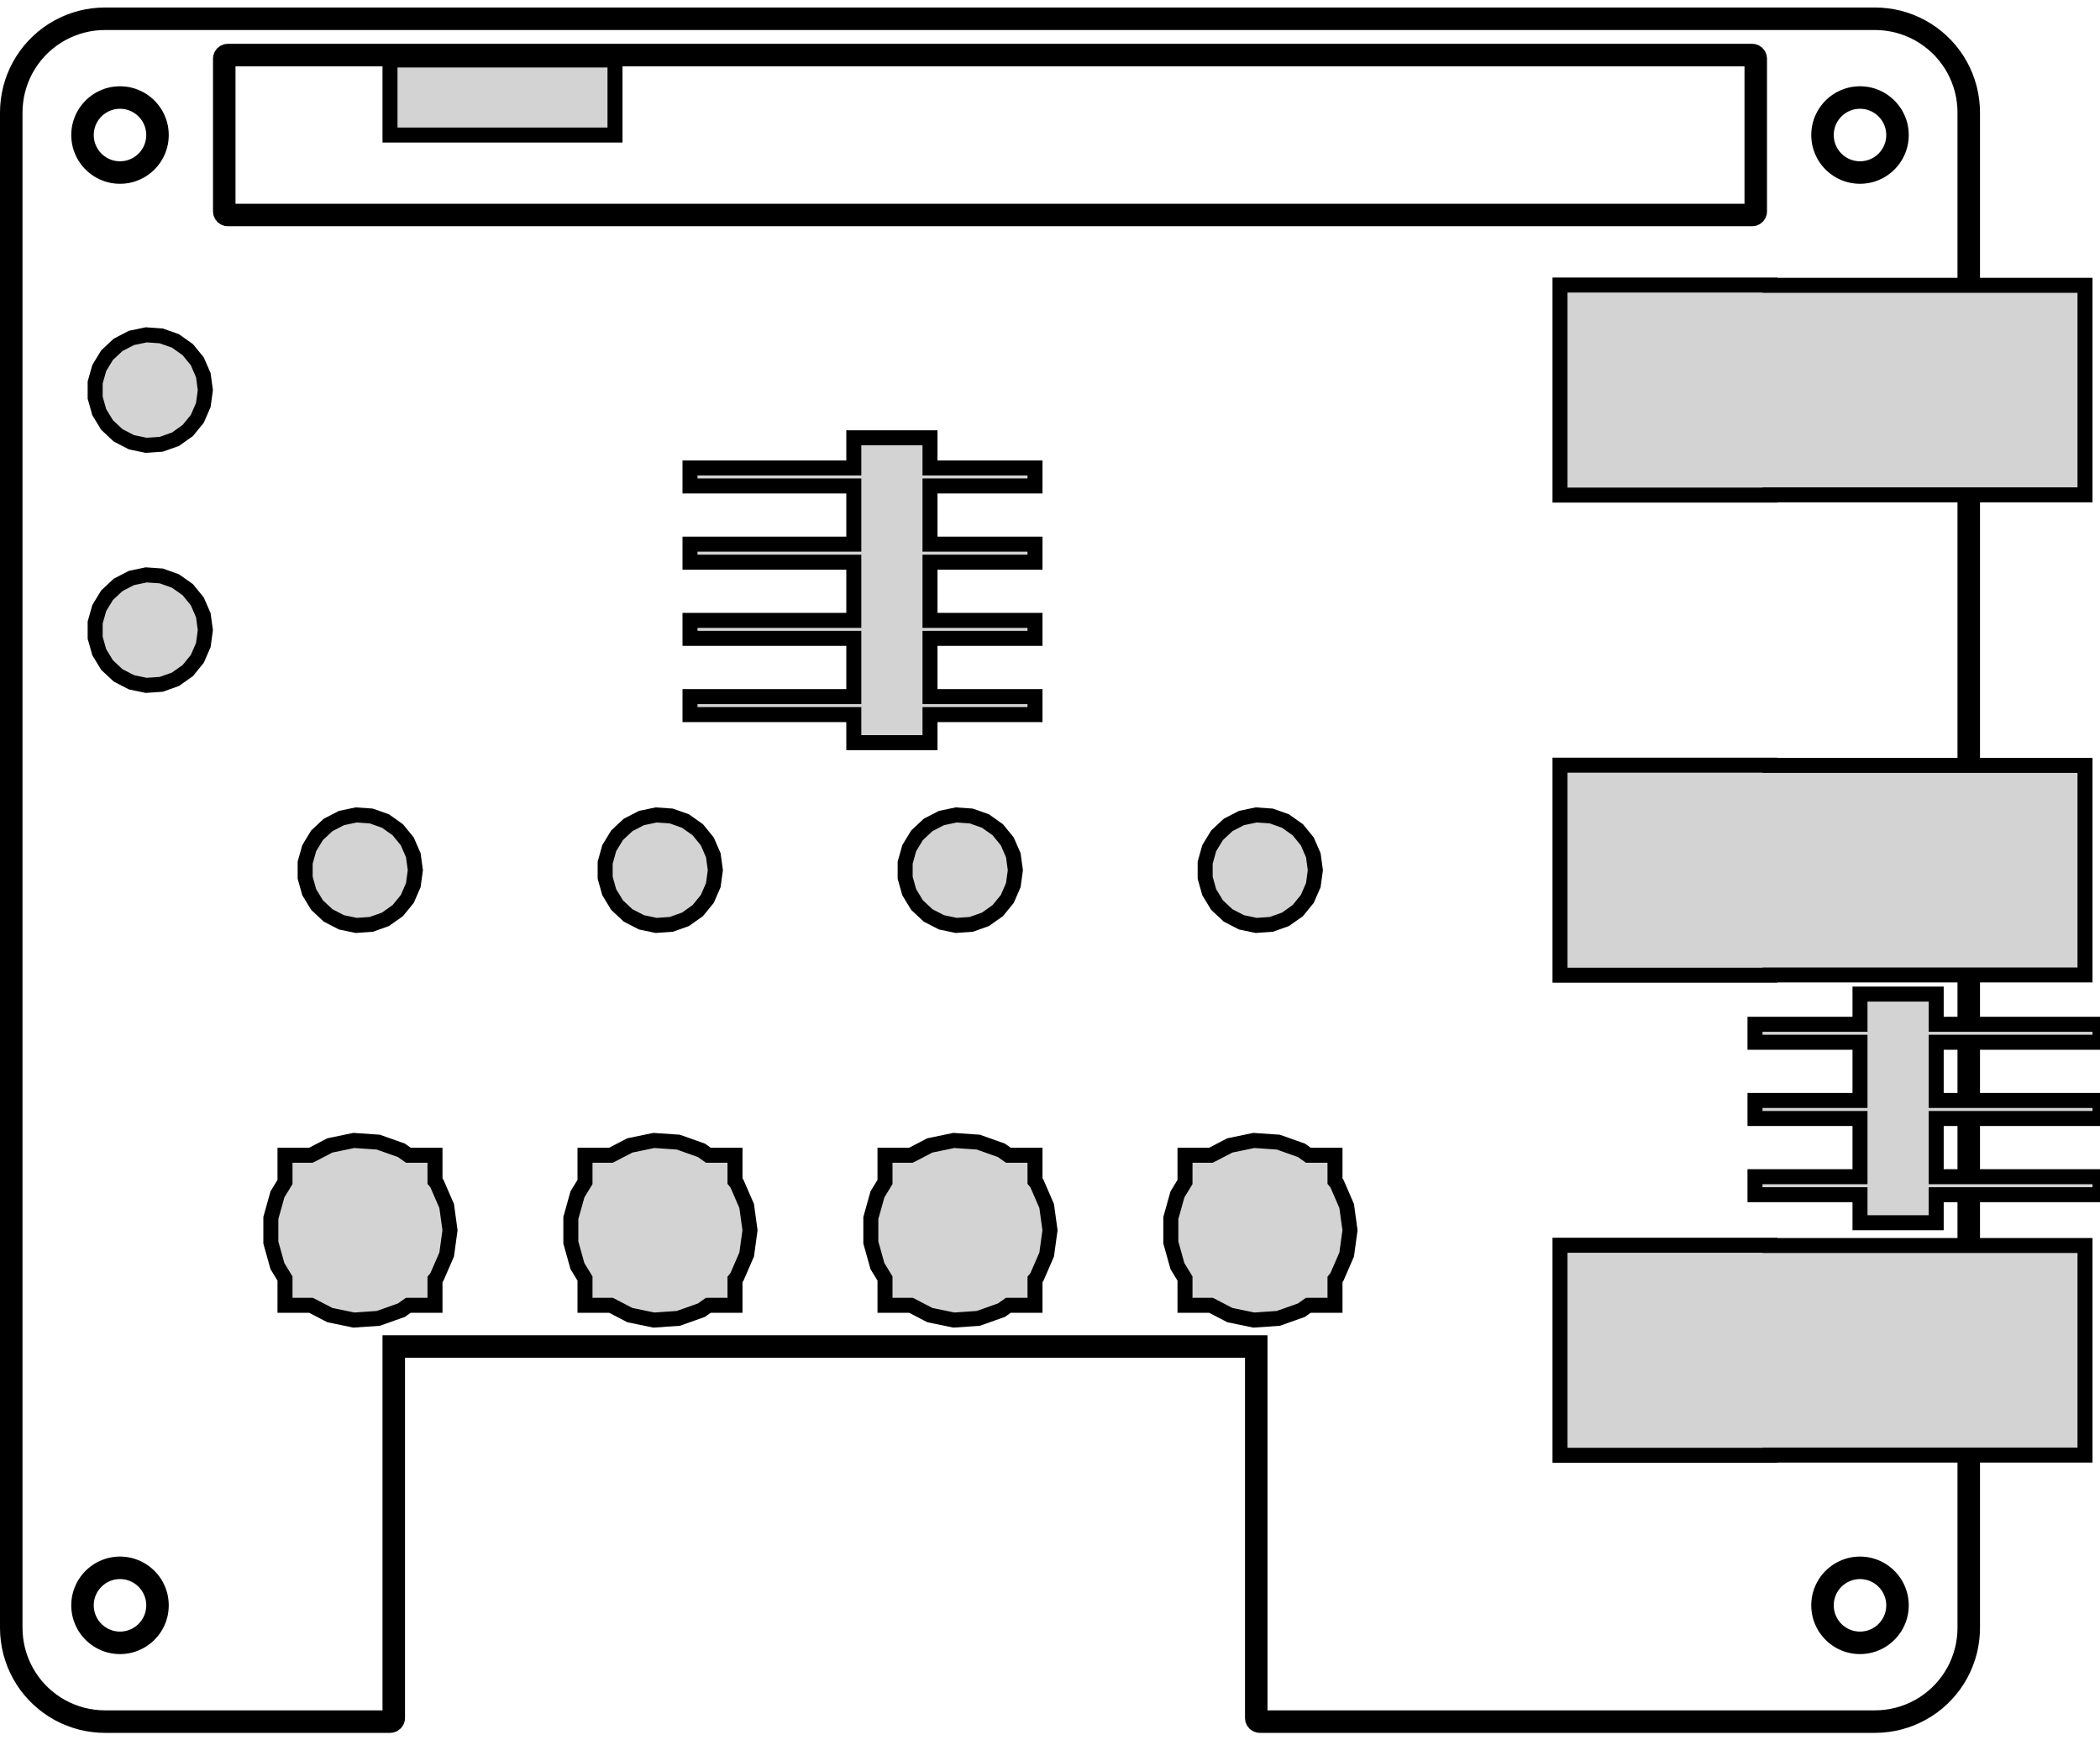 <?xml version="1.0" standalone="no"?>
<!DOCTYPE svg PUBLIC "-//W3C//DTD SVG 1.1//EN" "http://www.w3.org/Graphics/SVG/1.1/DTD/svg11.dtd">
<svg width="70" height="58" viewBox="-43 -29 70 58" xmlns="http://www.w3.org/2000/svg" version="1.1">
<title>OpenSCAD Model</title>
<path d="
M -29.933,28.491 L -29.87,28.464 L -29.817,28.421 L -29.778,28.365 L -29.755,28.301 L -29.75,28.25
 L -29.75,16 L -1.25,16 L -1.25,28.25 L -1.241,28.317 L -1.214,28.38 L -1.171,28.433
 L -1.115,28.472 L -1.051,28.495 L -1,28.5 L 19.508,28.5 L 19.712,28.493 L 19.915,28.473
 L 20.117,28.441 L 20.316,28.396 L 20.512,28.338 L 20.704,28.269 L 20.891,28.187 L 21.073,28.094
 L 21.248,27.99 L 21.417,27.875 L 21.578,27.749 L 21.73,27.614 L 21.874,27.469 L 22.009,27.316
 L 22.134,27.154 L 22.248,26.985 L 22.352,26.809 L 22.444,26.627 L 22.524,26.439 L 22.593,26.247
 L 22.65,26.051 L 22.694,25.851 L 22.725,25.649 L 22.744,25.446 L 22.75,25.25 L 22.75,19.492
 L 26.5,19.492 L 26.5,12.508 L 22.75,12.508 L 22.75,10.815 L 27,10.815 L 27,10.215
 L 22.75,10.215 L 22.75,8.275 L 27,8.275 L 27,7.675 L 22.75,7.675 L 22.75,5.735
 L 27,5.735 L 27,5.135 L 22.75,5.135 L 22.75,3.492 L 26.5,3.492 L 26.5,-3.492
 L 22.75,-3.492 L 22.75,-12.508 L 26.5,-12.508 L 26.5,-19.492 L 22.75,-19.492 L 22.75,-25.258
 L 22.743,-25.462 L 22.723,-25.665 L 22.691,-25.867 L 22.646,-26.066 L 22.588,-26.262 L 22.519,-26.454
 L 22.437,-26.641 L 22.344,-26.823 L 22.24,-26.998 L 22.125,-27.167 L 21.999,-27.328 L 21.864,-27.48
 L 21.719,-27.624 L 21.566,-27.759 L 21.404,-27.884 L 21.235,-27.998 L 21.059,-28.102 L 20.877,-28.194
 L 20.689,-28.274 L 20.497,-28.343 L 20.301,-28.4 L 20.101,-28.444 L 19.899,-28.475 L 19.696,-28.494
 L 19.5,-28.5 L -39.508,-28.5 L -39.712,-28.493 L -39.915,-28.473 L -40.117,-28.441 L -40.316,-28.396
 L -40.512,-28.338 L -40.704,-28.269 L -40.891,-28.187 L -41.072,-28.094 L -41.248,-27.99 L -41.417,-27.875
 L -41.578,-27.749 L -41.73,-27.614 L -41.874,-27.469 L -42.009,-27.316 L -42.134,-27.154 L -42.248,-26.985
 L -42.352,-26.809 L -42.444,-26.627 L -42.525,-26.439 L -42.593,-26.247 L -42.65,-26.051 L -42.694,-25.851
 L -42.725,-25.649 L -42.744,-25.446 L -42.75,-25.25 L -42.75,25.258 L -42.743,25.462 L -42.723,25.665
 L -42.691,25.867 L -42.646,26.066 L -42.588,26.262 L -42.519,26.454 L -42.437,26.641 L -42.344,26.823
 L -42.24,26.998 L -42.125,27.167 L -41.999,27.328 L -41.864,27.48 L -41.719,27.624 L -41.566,27.759
 L -41.404,27.884 L -41.235,27.998 L -41.059,28.102 L -40.877,28.194 L -40.689,28.274 L -40.497,28.343
 L -40.301,28.4 L -40.101,28.444 L -39.9,28.475 L -39.696,28.494 L -39.5,28.5 L -30,28.5
 z
M -39.5,28.25 L -39.688,28.244 L -39.876,28.226 L -40.062,28.197 L -40.246,28.156 L -40.427,28.103
 L -40.604,28.039 L -40.777,27.965 L -40.945,27.879 L -41.108,27.783 L -41.263,27.677 L -41.412,27.561
 L -41.554,27.437 L -41.687,27.304 L -41.812,27.162 L -41.927,27.013 L -42.033,26.858 L -42.129,26.695
 L -42.215,26.527 L -42.289,26.354 L -42.353,26.177 L -42.406,25.996 L -42.447,25.812 L -42.476,25.626
 L -42.494,25.438 L -42.5,25.25 L -42.5,-25.25 L -42.494,-25.438 L -42.476,-25.626 L -42.447,-25.812
 L -42.406,-25.996 L -42.353,-26.177 L -42.289,-26.354 L -42.215,-26.527 L -42.129,-26.695 L -42.033,-26.858
 L -41.927,-27.013 L -41.812,-27.162 L -41.687,-27.304 L -41.554,-27.437 L -41.412,-27.561 L -41.263,-27.677
 L -41.108,-27.783 L -40.945,-27.879 L -40.777,-27.965 L -40.604,-28.039 L -40.427,-28.103 L -40.246,-28.156
 L -40.062,-28.197 L -39.876,-28.226 L -39.688,-28.244 L -39.5,-28.25 L 19.5,-28.25 L 19.688,-28.244
 L 19.876,-28.226 L 20.062,-28.197 L 20.246,-28.156 L 20.427,-28.103 L 20.604,-28.039 L 20.777,-27.965
 L 20.945,-27.879 L 21.108,-27.783 L 21.263,-27.677 L 21.412,-27.561 L 21.554,-27.437 L 21.687,-27.304
 L 21.811,-27.162 L 21.927,-27.013 L 22.033,-26.858 L 22.129,-26.695 L 22.215,-26.527 L 22.289,-26.354
 L 22.353,-26.177 L 22.406,-25.996 L 22.447,-25.812 L 22.476,-25.626 L 22.494,-25.438 L 22.5,-25.25
 L 22.5,-19.492 L 16,-19.492 L 16,-19.5 L 9,-19.5 L 9,-12.5 L 16,-12.5
 L 16,-12.508 L 22.5,-12.508 L 22.5,-3.492 L 16,-3.492 L 16,-3.5 L 9,-3.5
 L 9,3.5 L 16,3.5 L 16,3.492 L 22.5,3.492 L 22.5,5.135 L 21.54,5.135
 L 21.54,4.13 L 19,4.13 L 19,5.135 L 15.5,5.135 L 15.5,5.735 L 19,5.735
 L 19,7.675 L 15.5,7.675 L 15.5,8.275 L 19,8.275 L 19,10.215 L 15.5,10.215
 L 15.5,10.815 L 19,10.815 L 19,11.75 L 21.54,11.75 L 21.54,10.815 L 22.5,10.815
 L 22.5,12.508 L 16,12.508 L 16,12.5 L 9,12.5 L 9,19.5 L 16,19.5
 L 16,19.492 L 22.5,19.492 L 22.5,25.25 L 22.494,25.438 L 22.476,25.626 L 22.447,25.812
 L 22.406,25.996 L 22.353,26.177 L 22.289,26.354 L 22.215,26.527 L 22.129,26.695 L 22.033,26.858
 L 21.927,27.013 L 21.811,27.162 L 21.687,27.304 L 21.554,27.437 L 21.412,27.561 L 21.263,27.677
 L 21.108,27.783 L 20.945,27.879 L 20.777,27.965 L 20.604,28.039 L 20.427,28.103 L 20.246,28.156
 L 20.062,28.197 L 19.876,28.226 L 19.688,28.244 L 19.5,28.25 L -1,28.25 L -1,15.75
 L -30,15.75 L -30,28.25 z
M 15.467,-21.719 L 15.53,-21.746 L 15.583,-21.789 L 15.622,-21.845 L 15.645,-21.909 L 15.65,-21.96
 L 15.65,-27.04 L 15.641,-27.107 L 15.614,-27.17 L 15.571,-27.223 L 15.515,-27.262 L 15.451,-27.285
 L 15.4,-27.29 L -35.4,-27.29 L -35.467,-27.281 L -35.53,-27.254 L -35.583,-27.211 L -35.622,-27.155
 L -35.645,-27.091 L -35.65,-27.04 L -35.65,-21.96 L -35.641,-21.892 L -35.614,-21.83 L -35.571,-21.777
 L -35.515,-21.738 L -35.451,-21.715 L -35.4,-21.71 L 15.4,-21.71 z
M -35.4,-21.96 L -35.4,-27.04 L 15.4,-27.04 L 15.4,-21.96 z
M -22.5,-27 L -30,-27 L -30,-24.5 L -22.5,-24.5 z
M -38.914,-23.128 L -38.828,-23.136 L -38.742,-23.149 L -38.658,-23.168 L -38.575,-23.192 L -38.494,-23.222
 L -38.415,-23.256 L -38.338,-23.295 L -38.263,-23.339 L -38.192,-23.388 L -38.123,-23.441 L -38.059,-23.498
 L -37.998,-23.559 L -37.941,-23.623 L -37.888,-23.692 L -37.839,-23.763 L -37.795,-23.838 L -37.756,-23.915
 L -37.722,-23.994 L -37.692,-24.075 L -37.668,-24.158 L -37.649,-24.242 L -37.636,-24.328 L -37.628,-24.414
 L -37.625,-24.5 L -37.628,-24.586 L -37.636,-24.672 L -37.649,-24.758 L -37.668,-24.842 L -37.692,-24.925
 L -37.722,-25.006 L -37.756,-25.085 L -37.795,-25.162 L -37.839,-25.237 L -37.888,-25.308 L -37.941,-25.376
 L -37.998,-25.441 L -38.059,-25.502 L -38.123,-25.559 L -38.192,-25.612 L -38.263,-25.661 L -38.338,-25.705
 L -38.415,-25.744 L -38.494,-25.778 L -38.575,-25.808 L -38.658,-25.832 L -38.742,-25.851 L -38.828,-25.864
 L -38.914,-25.872 L -39,-25.875 L -39.086,-25.872 L -39.172,-25.864 L -39.258,-25.851 L -39.342,-25.832
 L -39.425,-25.808 L -39.506,-25.778 L -39.585,-25.744 L -39.662,-25.705 L -39.737,-25.661 L -39.808,-25.612
 L -39.876,-25.559 L -39.941,-25.502 L -40.002,-25.441 L -40.059,-25.376 L -40.112,-25.308 L -40.161,-25.237
 L -40.205,-25.162 L -40.244,-25.085 L -40.278,-25.006 L -40.308,-24.925 L -40.332,-24.842 L -40.351,-24.758
 L -40.364,-24.672 L -40.372,-24.586 L -40.375,-24.5 L -40.372,-24.414 L -40.364,-24.328 L -40.351,-24.242
 L -40.332,-24.158 L -40.308,-24.075 L -40.278,-23.994 L -40.244,-23.915 L -40.205,-23.838 L -40.161,-23.763
 L -40.112,-23.692 L -40.059,-23.623 L -40.002,-23.559 L -39.941,-23.498 L -39.876,-23.441 L -39.808,-23.388
 L -39.737,-23.339 L -39.662,-23.295 L -39.585,-23.256 L -39.506,-23.222 L -39.425,-23.192 L -39.342,-23.168
 L -39.258,-23.149 L -39.172,-23.136 L -39.086,-23.128 L -39,-23.125 z
M -39.071,-23.377 L -39.141,-23.384 L -39.211,-23.395 L -39.28,-23.41 L -39.348,-23.43 L -39.414,-23.454
 L -39.479,-23.482 L -39.542,-23.514 L -39.603,-23.55 L -39.661,-23.59 L -39.717,-23.633 L -39.77,-23.68
 L -39.82,-23.73 L -39.867,-23.783 L -39.91,-23.839 L -39.95,-23.897 L -39.986,-23.958 L -40.018,-24.021
 L -40.046,-24.086 L -40.07,-24.152 L -40.09,-24.22 L -40.105,-24.289 L -40.116,-24.359 L -40.123,-24.429
 L -40.125,-24.5 L -40.123,-24.571 L -40.116,-24.641 L -40.105,-24.711 L -40.09,-24.78 L -40.07,-24.848
 L -40.046,-24.914 L -40.018,-24.979 L -39.986,-25.042 L -39.95,-25.103 L -39.91,-25.161 L -39.867,-25.217
 L -39.82,-25.27 L -39.77,-25.32 L -39.717,-25.367 L -39.661,-25.41 L -39.603,-25.45 L -39.542,-25.486
 L -39.479,-25.518 L -39.414,-25.546 L -39.348,-25.57 L -39.28,-25.59 L -39.211,-25.605 L -39.141,-25.616
 L -39.071,-25.623 L -39,-25.625 L -38.929,-25.623 L -38.859,-25.616 L -38.789,-25.605 L -38.72,-25.59
 L -38.653,-25.57 L -38.586,-25.546 L -38.521,-25.518 L -38.458,-25.486 L -38.397,-25.45 L -38.339,-25.41
 L -38.283,-25.367 L -38.23,-25.32 L -38.18,-25.27 L -38.133,-25.217 L -38.09,-25.161 L -38.05,-25.103
 L -38.014,-25.042 L -37.982,-24.979 L -37.954,-24.914 L -37.93,-24.848 L -37.91,-24.78 L -37.895,-24.711
 L -37.884,-24.641 L -37.877,-24.571 L -37.875,-24.5 L -37.877,-24.429 L -37.884,-24.359 L -37.895,-24.289
 L -37.91,-24.22 L -37.93,-24.152 L -37.954,-24.086 L -37.982,-24.021 L -38.014,-23.958 L -38.05,-23.897
 L -38.09,-23.839 L -38.133,-23.783 L -38.18,-23.73 L -38.23,-23.68 L -38.283,-23.633 L -38.339,-23.59
 L -38.397,-23.55 L -38.458,-23.514 L -38.521,-23.482 L -38.586,-23.454 L -38.652,-23.43 L -38.72,-23.41
 L -38.789,-23.395 L -38.859,-23.384 L -38.929,-23.377 L -39,-23.375 z
M 19.086,-23.128 L 19.172,-23.136 L 19.258,-23.149 L 19.342,-23.168 L 19.425,-23.192 L 19.506,-23.222
 L 19.585,-23.256 L 19.662,-23.295 L 19.737,-23.339 L 19.808,-23.388 L 19.876,-23.441 L 19.941,-23.498
 L 20.002,-23.559 L 20.059,-23.623 L 20.112,-23.692 L 20.161,-23.763 L 20.205,-23.838 L 20.244,-23.915
 L 20.278,-23.994 L 20.308,-24.075 L 20.332,-24.158 L 20.351,-24.242 L 20.364,-24.328 L 20.372,-24.414
 L 20.375,-24.5 L 20.372,-24.586 L 20.364,-24.672 L 20.351,-24.758 L 20.332,-24.842 L 20.308,-24.925
 L 20.278,-25.006 L 20.244,-25.085 L 20.205,-25.162 L 20.161,-25.237 L 20.112,-25.308 L 20.059,-25.376
 L 20.002,-25.441 L 19.941,-25.502 L 19.876,-25.559 L 19.808,-25.612 L 19.737,-25.661 L 19.662,-25.705
 L 19.585,-25.744 L 19.506,-25.778 L 19.425,-25.808 L 19.342,-25.832 L 19.258,-25.851 L 19.172,-25.864
 L 19.086,-25.872 L 19,-25.875 L 18.914,-25.872 L 18.828,-25.864 L 18.742,-25.851 L 18.658,-25.832
 L 18.575,-25.808 L 18.494,-25.778 L 18.415,-25.744 L 18.338,-25.705 L 18.263,-25.661 L 18.192,-25.612
 L 18.123,-25.559 L 18.059,-25.502 L 17.998,-25.441 L 17.941,-25.376 L 17.888,-25.308 L 17.839,-25.237
 L 17.795,-25.162 L 17.756,-25.085 L 17.722,-25.006 L 17.692,-24.925 L 17.668,-24.842 L 17.649,-24.758
 L 17.636,-24.672 L 17.628,-24.586 L 17.625,-24.5 L 17.628,-24.414 L 17.636,-24.328 L 17.649,-24.242
 L 17.668,-24.158 L 17.692,-24.075 L 17.722,-23.994 L 17.756,-23.915 L 17.795,-23.838 L 17.839,-23.763
 L 17.888,-23.692 L 17.941,-23.623 L 17.998,-23.559 L 18.059,-23.498 L 18.123,-23.441 L 18.192,-23.388
 L 18.263,-23.339 L 18.338,-23.295 L 18.415,-23.256 L 18.494,-23.222 L 18.575,-23.192 L 18.658,-23.168
 L 18.742,-23.149 L 18.828,-23.136 L 18.914,-23.128 L 19,-23.125 z
M 18.929,-23.377 L 18.859,-23.384 L 18.789,-23.395 L 18.72,-23.41 L 18.652,-23.43 L 18.586,-23.454
 L 18.521,-23.482 L 18.458,-23.514 L 18.397,-23.55 L 18.339,-23.59 L 18.283,-23.633 L 18.23,-23.68
 L 18.18,-23.73 L 18.133,-23.783 L 18.09,-23.839 L 18.05,-23.897 L 18.014,-23.958 L 17.982,-24.021
 L 17.954,-24.086 L 17.93,-24.152 L 17.91,-24.22 L 17.895,-24.289 L 17.884,-24.359 L 17.877,-24.429
 L 17.875,-24.5 L 17.877,-24.571 L 17.884,-24.641 L 17.895,-24.711 L 17.91,-24.78 L 17.93,-24.848
 L 17.954,-24.914 L 17.982,-24.979 L 18.014,-25.042 L 18.05,-25.103 L 18.09,-25.161 L 18.133,-25.217
 L 18.18,-25.27 L 18.23,-25.32 L 18.283,-25.367 L 18.339,-25.41 L 18.397,-25.45 L 18.458,-25.486
 L 18.521,-25.518 L 18.586,-25.546 L 18.652,-25.57 L 18.72,-25.59 L 18.789,-25.605 L 18.859,-25.616
 L 18.929,-25.623 L 19,-25.625 L 19.071,-25.623 L 19.141,-25.616 L 19.211,-25.605 L 19.28,-25.59
 L 19.348,-25.57 L 19.414,-25.546 L 19.479,-25.518 L 19.542,-25.486 L 19.603,-25.45 L 19.661,-25.41
 L 19.717,-25.367 L 19.77,-25.32 L 19.82,-25.27 L 19.867,-25.217 L 19.91,-25.161 L 19.95,-25.103
 L 19.986,-25.042 L 20.018,-24.979 L 20.046,-24.914 L 20.07,-24.848 L 20.09,-24.78 L 20.105,-24.711
 L 20.116,-24.641 L 20.123,-24.571 L 20.125,-24.5 L 20.123,-24.429 L 20.116,-24.359 L 20.105,-24.289
 L 20.09,-24.22 L 20.07,-24.152 L 20.046,-24.086 L 20.018,-24.021 L 19.986,-23.958 L 19.95,-23.897
 L 19.91,-23.839 L 19.867,-23.783 L 19.82,-23.73 L 19.77,-23.68 L 19.717,-23.633 L 19.661,-23.59
 L 19.603,-23.55 L 19.542,-23.514 L 19.479,-23.482 L 19.414,-23.454 L 19.348,-23.43 L 19.28,-23.41
 L 19.211,-23.395 L 19.141,-23.384 L 19.071,-23.377 L 19,-23.375 z
M -37.625,-14.194 L -37.151,-14.362 L -36.741,-14.652 L -36.424,-15.041 L -36.223,-15.502 L -36.155,-16
 L -36.223,-16.498 L -36.424,-16.959 L -36.741,-17.348 L -37.151,-17.638 L -37.625,-17.806 L -38.126,-17.841
 L -38.618,-17.738 L -39.064,-17.507 L -39.431,-17.164 L -39.692,-16.735 L -39.828,-16.251 L -39.828,-15.749
 L -39.692,-15.265 L -39.431,-14.836 L -39.064,-14.493 L -38.618,-14.261 L -38.126,-14.159 z
M -12,-5.185 L -8.5,-5.185 L -8.5,-5.785 L -12,-5.785 L -12,-7.725 L -8.5,-7.725
 L -8.5,-8.325 L -12,-8.325 L -12,-10.265 L -8.5,-10.265 L -8.5,-10.865 L -12,-10.865
 L -12,-12.805 L -8.5,-12.805 L -8.5,-13.405 L -12,-13.405 L -12,-14.41 L -14.54,-14.41
 L -14.54,-13.405 L -20,-13.405 L -20,-12.805 L -14.54,-12.805 L -14.54,-10.865 L -20,-10.865
 L -20,-10.265 L -14.54,-10.265 L -14.54,-8.325 L -20,-8.325 L -20,-7.725 L -14.54,-7.725
 L -14.54,-5.785 L -20,-5.785 L -20,-5.185 L -14.54,-5.185 L -14.54,-4.25 L -12,-4.25
 z
M -37.625,-6.194 L -37.151,-6.362 L -36.741,-6.652 L -36.424,-7.041 L -36.223,-7.502 L -36.155,-8
 L -36.223,-8.498 L -36.424,-8.959 L -36.741,-9.348 L -37.151,-9.638 L -37.625,-9.806 L -38.126,-9.841
 L -38.618,-9.738 L -39.064,-9.507 L -39.431,-9.164 L -39.692,-8.735 L -39.828,-8.251 L -39.828,-7.749
 L -39.692,-7.265 L -39.431,-6.836 L -39.064,-6.493 L -38.618,-6.262 L -38.126,-6.159 z
M -10.625,1.806 L -10.151,1.638 L -9.741,1.348 L -9.424,0.959 L -9.223,0.498 L -9.155,-0
 L -9.223,-0.498 L -9.424,-0.959 L -9.741,-1.348 L -10.151,-1.638 L -10.625,-1.806 L -11.126,-1.841
 L -11.618,-1.738 L -12.064,-1.507 L -12.431,-1.164 L -12.692,-0.735 L -12.828,-0.251 L -12.828,0.251
 L -12.692,0.735 L -12.431,1.164 L -12.064,1.507 L -11.618,1.738 L -11.126,1.841 z
M -0.625,1.806 L -0.151,1.638 L 0.259,1.348 L 0.576,0.959 L 0.777,0.498 L 0.845,-0
 L 0.777,-0.498 L 0.576,-0.959 L 0.259,-1.348 L -0.151,-1.638 L -0.625,-1.806 L -1.126,-1.841
 L -1.618,-1.738 L -2.064,-1.507 L -2.431,-1.164 L -2.692,-0.735 L -2.828,-0.251 L -2.828,0.251
 L -2.692,0.735 L -2.431,1.164 L -2.064,1.507 L -1.618,1.738 L -1.126,1.841 z
M -30.625,1.806 L -30.151,1.638 L -29.741,1.348 L -29.424,0.959 L -29.223,0.498 L -29.155,-0
 L -29.223,-0.498 L -29.424,-0.959 L -29.741,-1.348 L -30.151,-1.638 L -30.625,-1.806 L -31.126,-1.841
 L -31.618,-1.738 L -32.064,-1.507 L -32.431,-1.164 L -32.692,-0.735 L -32.828,-0.251 L -32.828,0.251
 L -32.692,0.735 L -32.431,1.164 L -32.064,1.507 L -31.618,1.738 L -31.126,1.841 z
M -20.625,1.806 L -20.151,1.638 L -19.741,1.348 L -19.424,0.959 L -19.223,0.498 L -19.155,-0
 L -19.223,-0.498 L -19.424,-0.959 L -19.741,-1.348 L -20.151,-1.638 L -20.625,-1.806 L -21.126,-1.841
 L -21.618,-1.738 L -22.064,-1.507 L -22.431,-1.164 L -22.692,-0.735 L -22.828,-0.251 L -22.828,0.251
 L -22.692,0.735 L -22.431,1.164 L -22.064,1.507 L -21.618,1.738 L -21.126,1.841 z
M -30.39,14.937 L -29.62,14.664 L -29.388,14.5 L -28.5,14.5 L -28.5,13.636 L -28.437,13.559
 L -28.111,12.809 L -28,12 L -28.111,11.191 L -28.437,10.441 L -28.5,10.364 L -28.5,9.5
 L -29.388,9.5 L -29.62,9.336 L -30.39,9.063 L -31.205,9.007 L -32.005,9.173 L -32.635,9.5
 L -33.5,9.5 L -33.5,10.391 L -33.752,10.805 L -33.972,11.591 L -33.972,12.409 L -33.752,13.195
 L -33.5,13.609 L -33.5,14.5 L -32.635,14.5 L -32.005,14.827 L -31.205,14.993 z
M -0.39,14.937 L 0.38,14.664 L 0.612,14.5 L 1.5,14.5 L 1.5,13.636 L 1.563,13.559
 L 1.889,12.809 L 2,12 L 1.889,11.191 L 1.563,10.441 L 1.5,10.364 L 1.5,9.5
 L 0.612,9.5 L 0.38,9.336 L -0.39,9.063 L -1.205,9.007 L -2.005,9.173 L -2.635,9.5
 L -3.5,9.5 L -3.5,10.391 L -3.752,10.805 L -3.972,11.591 L -3.972,12.409 L -3.752,13.195
 L -3.5,13.609 L -3.5,14.5 L -2.635,14.5 L -2.005,14.827 L -1.205,14.993 z
M -10.39,14.937 L -9.62,14.664 L -9.388,14.5 L -8.5,14.5 L -8.5,13.636 L -8.437,13.559
 L -8.111,12.809 L -8,12 L -8.111,11.191 L -8.437,10.441 L -8.5,10.364 L -8.5,9.5
 L -9.388,9.5 L -9.62,9.336 L -10.39,9.063 L -11.205,9.007 L -12.005,9.173 L -12.635,9.5
 L -13.5,9.5 L -13.5,10.391 L -13.752,10.805 L -13.972,11.591 L -13.972,12.409 L -13.752,13.195
 L -13.5,13.609 L -13.5,14.5 L -12.635,14.5 L -12.005,14.827 L -11.205,14.993 z
M -20.39,14.937 L -19.62,14.664 L -19.388,14.5 L -18.5,14.5 L -18.5,13.636 L -18.437,13.559
 L -18.111,12.809 L -18,12 L -18.111,11.191 L -18.437,10.441 L -18.5,10.364 L -18.5,9.5
 L -19.388,9.5 L -19.62,9.336 L -20.39,9.063 L -21.205,9.007 L -22.005,9.173 L -22.635,9.5
 L -23.5,9.5 L -23.5,10.391 L -23.752,10.805 L -23.972,11.591 L -23.972,12.409 L -23.752,13.195
 L -23.5,13.609 L -23.5,14.5 L -22.635,14.5 L -22.005,14.827 L -21.205,14.993 z
M -38.914,25.872 L -38.828,25.864 L -38.742,25.851 L -38.658,25.832 L -38.575,25.808 L -38.494,25.778
 L -38.415,25.744 L -38.338,25.705 L -38.263,25.661 L -38.192,25.612 L -38.123,25.559 L -38.059,25.502
 L -37.998,25.441 L -37.941,25.376 L -37.888,25.308 L -37.839,25.237 L -37.795,25.162 L -37.756,25.085
 L -37.722,25.006 L -37.692,24.925 L -37.668,24.842 L -37.649,24.758 L -37.636,24.672 L -37.628,24.586
 L -37.625,24.5 L -37.628,24.414 L -37.636,24.328 L -37.649,24.242 L -37.668,24.158 L -37.692,24.075
 L -37.722,23.994 L -37.756,23.915 L -37.795,23.838 L -37.839,23.763 L -37.888,23.692 L -37.941,23.623
 L -37.998,23.559 L -38.059,23.498 L -38.123,23.441 L -38.192,23.388 L -38.263,23.339 L -38.338,23.295
 L -38.415,23.256 L -38.494,23.222 L -38.575,23.192 L -38.658,23.168 L -38.742,23.149 L -38.828,23.136
 L -38.914,23.128 L -39,23.125 L -39.086,23.128 L -39.172,23.136 L -39.258,23.149 L -39.342,23.168
 L -39.425,23.192 L -39.506,23.222 L -39.585,23.256 L -39.662,23.295 L -39.737,23.339 L -39.808,23.388
 L -39.876,23.441 L -39.941,23.498 L -40.002,23.559 L -40.059,23.623 L -40.112,23.692 L -40.161,23.763
 L -40.205,23.838 L -40.244,23.915 L -40.278,23.994 L -40.308,24.075 L -40.332,24.158 L -40.351,24.242
 L -40.364,24.328 L -40.372,24.414 L -40.375,24.5 L -40.372,24.586 L -40.364,24.672 L -40.351,24.758
 L -40.332,24.842 L -40.308,24.925 L -40.278,25.006 L -40.244,25.085 L -40.205,25.162 L -40.161,25.237
 L -40.112,25.308 L -40.059,25.376 L -40.002,25.441 L -39.941,25.502 L -39.876,25.559 L -39.808,25.612
 L -39.737,25.661 L -39.662,25.705 L -39.585,25.744 L -39.506,25.778 L -39.425,25.808 L -39.342,25.832
 L -39.258,25.851 L -39.172,25.864 L -39.086,25.872 L -39,25.875 z
M -39.071,25.623 L -39.141,25.616 L -39.211,25.605 L -39.28,25.59 L -39.348,25.57 L -39.414,25.546
 L -39.479,25.518 L -39.542,25.486 L -39.603,25.45 L -39.661,25.41 L -39.717,25.367 L -39.77,25.32
 L -39.82,25.27 L -39.867,25.217 L -39.91,25.161 L -39.95,25.103 L -39.986,25.042 L -40.018,24.979
 L -40.046,24.914 L -40.07,24.848 L -40.09,24.78 L -40.105,24.711 L -40.116,24.641 L -40.123,24.571
 L -40.125,24.5 L -40.123,24.429 L -40.116,24.359 L -40.105,24.289 L -40.09,24.22 L -40.07,24.152
 L -40.046,24.086 L -40.018,24.021 L -39.986,23.958 L -39.95,23.897 L -39.91,23.839 L -39.867,23.783
 L -39.82,23.73 L -39.77,23.68 L -39.717,23.633 L -39.661,23.59 L -39.603,23.55 L -39.542,23.514
 L -39.479,23.482 L -39.414,23.454 L -39.348,23.43 L -39.28,23.41 L -39.211,23.395 L -39.141,23.384
 L -39.071,23.377 L -39,23.375 L -38.929,23.377 L -38.859,23.384 L -38.789,23.395 L -38.72,23.41
 L -38.652,23.43 L -38.586,23.454 L -38.521,23.482 L -38.458,23.514 L -38.397,23.55 L -38.339,23.59
 L -38.283,23.633 L -38.23,23.68 L -38.18,23.73 L -38.133,23.783 L -38.09,23.839 L -38.05,23.897
 L -38.014,23.958 L -37.982,24.021 L -37.954,24.086 L -37.93,24.152 L -37.91,24.22 L -37.895,24.289
 L -37.884,24.359 L -37.877,24.429 L -37.875,24.5 L -37.877,24.571 L -37.884,24.641 L -37.895,24.711
 L -37.91,24.78 L -37.93,24.848 L -37.954,24.914 L -37.982,24.979 L -38.014,25.042 L -38.05,25.103
 L -38.09,25.161 L -38.133,25.217 L -38.18,25.27 L -38.23,25.32 L -38.283,25.367 L -38.339,25.41
 L -38.397,25.45 L -38.458,25.486 L -38.521,25.518 L -38.586,25.546 L -38.653,25.57 L -38.72,25.59
 L -38.789,25.605 L -38.859,25.616 L -38.929,25.623 L -39,25.625 z
M 19.086,25.872 L 19.172,25.864 L 19.258,25.851 L 19.342,25.832 L 19.425,25.808 L 19.506,25.778
 L 19.585,25.744 L 19.662,25.705 L 19.737,25.661 L 19.808,25.612 L 19.876,25.559 L 19.941,25.502
 L 20.002,25.441 L 20.059,25.376 L 20.112,25.308 L 20.161,25.237 L 20.205,25.162 L 20.244,25.085
 L 20.278,25.006 L 20.308,24.925 L 20.332,24.842 L 20.351,24.758 L 20.364,24.672 L 20.372,24.586
 L 20.375,24.5 L 20.372,24.414 L 20.364,24.328 L 20.351,24.242 L 20.332,24.158 L 20.308,24.075
 L 20.278,23.994 L 20.244,23.915 L 20.205,23.838 L 20.161,23.763 L 20.112,23.692 L 20.059,23.623
 L 20.002,23.559 L 19.941,23.498 L 19.876,23.441 L 19.808,23.388 L 19.737,23.339 L 19.662,23.295
 L 19.585,23.256 L 19.506,23.222 L 19.425,23.192 L 19.342,23.168 L 19.258,23.149 L 19.172,23.136
 L 19.086,23.128 L 19,23.125 L 18.914,23.128 L 18.828,23.136 L 18.742,23.149 L 18.658,23.168
 L 18.575,23.192 L 18.494,23.222 L 18.415,23.256 L 18.338,23.295 L 18.263,23.339 L 18.192,23.388
 L 18.123,23.441 L 18.059,23.498 L 17.998,23.559 L 17.941,23.623 L 17.888,23.692 L 17.839,23.763
 L 17.795,23.838 L 17.756,23.915 L 17.722,23.994 L 17.692,24.075 L 17.668,24.158 L 17.649,24.242
 L 17.636,24.328 L 17.628,24.414 L 17.625,24.5 L 17.628,24.586 L 17.636,24.672 L 17.649,24.758
 L 17.668,24.842 L 17.692,24.925 L 17.722,25.006 L 17.756,25.085 L 17.795,25.162 L 17.839,25.237
 L 17.888,25.308 L 17.941,25.376 L 17.998,25.441 L 18.059,25.502 L 18.123,25.559 L 18.192,25.612
 L 18.263,25.661 L 18.338,25.705 L 18.415,25.744 L 18.494,25.778 L 18.575,25.808 L 18.658,25.832
 L 18.742,25.851 L 18.828,25.864 L 18.914,25.872 L 19,25.875 z
M 18.929,25.623 L 18.859,25.616 L 18.789,25.605 L 18.72,25.59 L 18.652,25.57 L 18.586,25.546
 L 18.521,25.518 L 18.458,25.486 L 18.397,25.45 L 18.339,25.41 L 18.283,25.367 L 18.23,25.32
 L 18.18,25.27 L 18.133,25.217 L 18.09,25.161 L 18.05,25.103 L 18.014,25.042 L 17.982,24.979
 L 17.954,24.914 L 17.93,24.848 L 17.91,24.78 L 17.895,24.711 L 17.884,24.641 L 17.877,24.571
 L 17.875,24.5 L 17.877,24.429 L 17.884,24.359 L 17.895,24.289 L 17.91,24.22 L 17.93,24.152
 L 17.954,24.086 L 17.982,24.021 L 18.014,23.958 L 18.05,23.897 L 18.09,23.839 L 18.133,23.783
 L 18.18,23.73 L 18.23,23.68 L 18.283,23.633 L 18.339,23.59 L 18.397,23.55 L 18.458,23.514
 L 18.521,23.482 L 18.586,23.454 L 18.652,23.43 L 18.72,23.41 L 18.789,23.395 L 18.859,23.384
 L 18.929,23.377 L 19,23.375 L 19.071,23.377 L 19.141,23.384 L 19.211,23.395 L 19.28,23.41
 L 19.348,23.43 L 19.414,23.454 L 19.479,23.482 L 19.542,23.514 L 19.603,23.55 L 19.661,23.59
 L 19.717,23.633 L 19.77,23.68 L 19.82,23.73 L 19.867,23.783 L 19.91,23.839 L 19.95,23.897
 L 19.986,23.958 L 20.018,24.021 L 20.046,24.086 L 20.07,24.152 L 20.09,24.22 L 20.105,24.289
 L 20.116,24.359 L 20.123,24.429 L 20.125,24.5 L 20.123,24.571 L 20.116,24.641 L 20.105,24.711
 L 20.09,24.78 L 20.07,24.848 L 20.046,24.914 L 20.018,24.979 L 19.986,25.042 L 19.95,25.103
 L 19.91,25.161 L 19.867,25.217 L 19.82,25.27 L 19.77,25.32 L 19.717,25.367 L 19.661,25.41
 L 19.603,25.45 L 19.542,25.486 L 19.479,25.518 L 19.414,25.546 L 19.348,25.57 L 19.28,25.59
 L 19.211,25.605 L 19.141,25.616 L 19.071,25.623 L 19,25.625 z
M 22.5,7.675 L 21.54,7.675 L 21.54,5.735 L 22.5,5.735 z
M 22.5,10.215 L 21.54,10.215 L 21.54,8.275 L 22.5,8.275 z
" stroke="black" fill="lightgray" stroke-width="0.5"/></svg>
